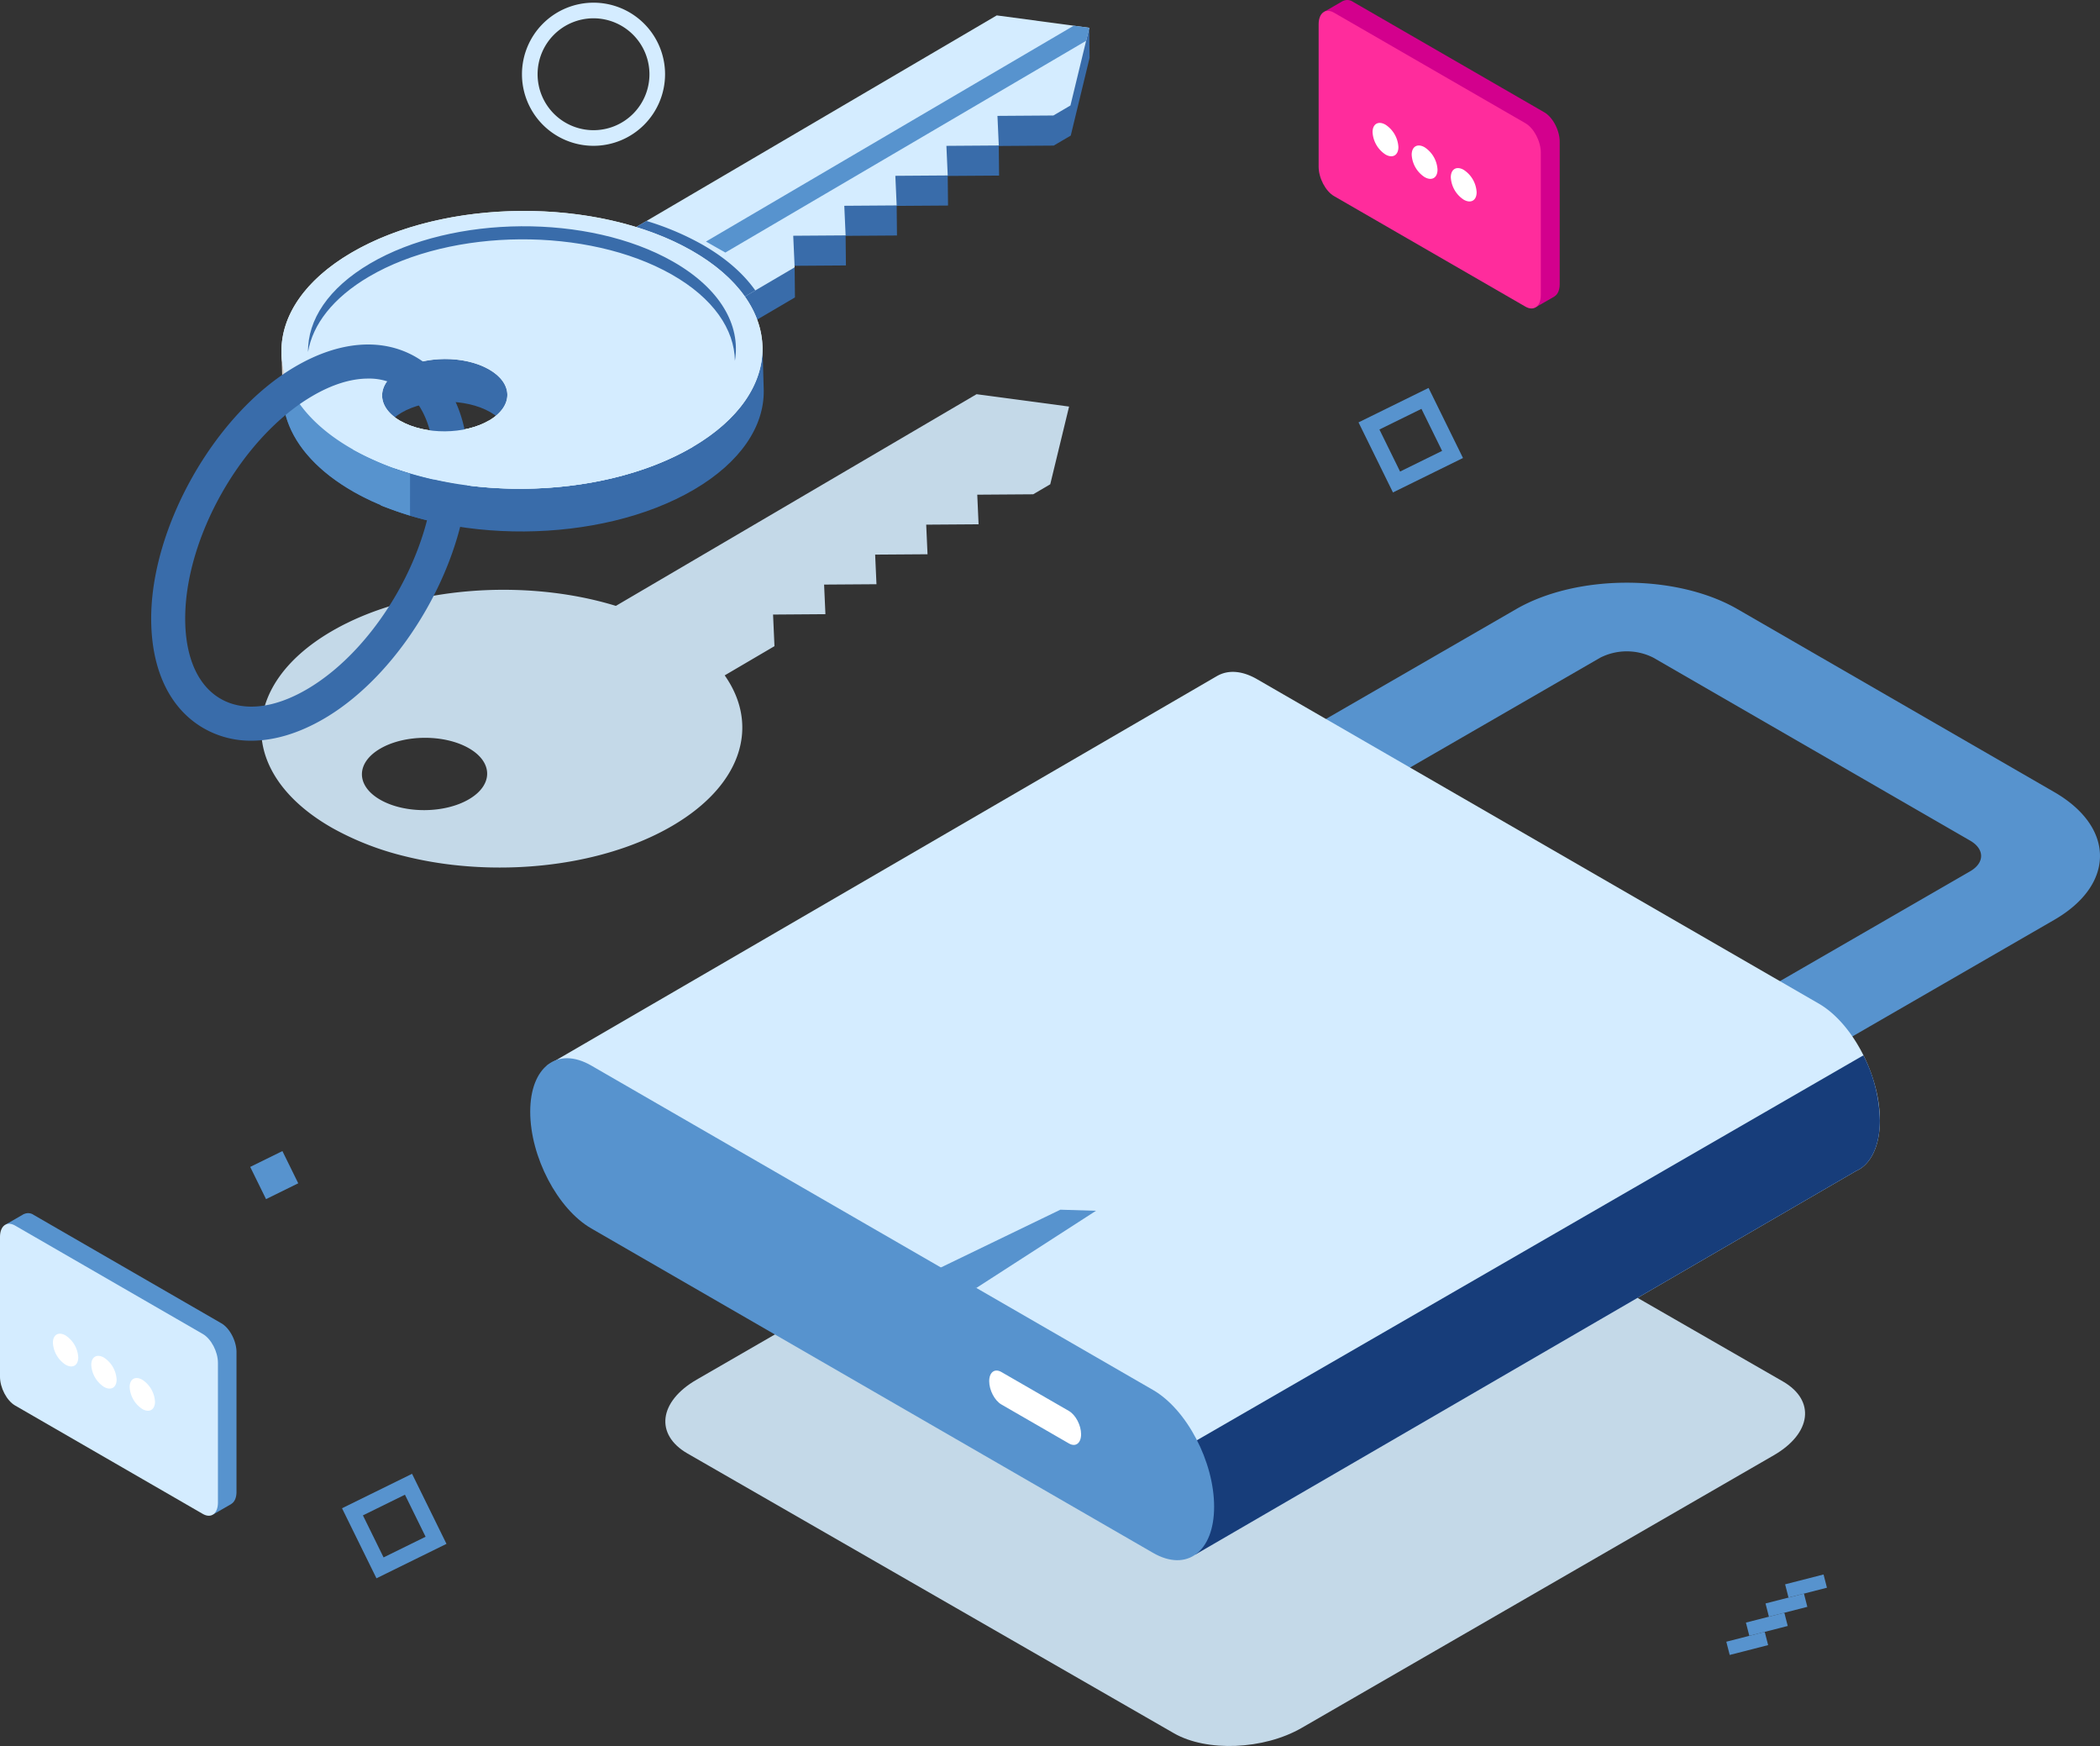 <svg xmlns="http://www.w3.org/2000/svg" width="606.588" height="504.194" viewBox="0 0 606.588 504.194"><rect x="0" y="0" width="606.588" height="504.194" fill="#333333" stroke="none"/><defs><style>.a{fill:#5793ce;}.b{fill:#c4d9e8;}.c{fill:#d4ecff;}.d{fill:#173d7a;}.e{fill:#fff;}.f{fill:#396caa;}.g{fill:#d3d0cf;}.h{fill:#f2f2f2;}.i{fill:#d3008d;}.j{fill:#ff2c9c;}</style></defs><g transform="translate(-138.978 -35.091)"><g transform="translate(-125.562 -46.975)"><g transform="translate(763.187 536.732)"><rect class="a" width="3.945" height="11.459" transform="matrix(0.248, 0.969, -0.969, 0.248, 28.089, 0)"/><rect class="a" width="3.945" height="11.459" transform="translate(22.426 5.524) rotate(75.627)"/><rect class="a" width="3.945" height="11.459" transform="translate(16.764 11.048) rotate(75.627)"/><rect class="a" width="3.945" height="11.459" transform="translate(11.101 16.572) rotate(75.624)"/></g><g transform="translate(308.209 86.516)"><path class="b" d="M507.656,137.13,403.471,198.257c-26.415-8.106-60.069-5.6-82.277,7.43-27.02,15.852-26.842,41.25.4,56.724a83.124,83.124,0,0,0,20.5,8.038,109.335,109.335,0,0,0,16.289,2.81c21.668,2.109,44.793-1.755,61.464-11.536,20.192-11.848,25.189-29.022,15.059-43.4l14.376-8.435-.407-9.127L464,200.651l-.382-8.546L478.746,192l-.382-8.549,15.131-.105-.383-8.546,15.129-.105-.38-8.549,16.152-.114,4.929-2.89L534.38,140.7ZM361.045,254.09c-7.035,4.126-18.486,4.207-25.577.18s-7.139-10.641-.1-14.767,18.486-4.207,25.577-.18S368.078,249.964,361.045,254.09Z" transform="translate(-269.245 -27.744)"/><path class="b" d="M504.4,420.222l-140.51-80.788c-9.46-5.462-8.274-15,2.65-21.308l136.373-78.735c10.924-6.307,27.448-6.992,36.909-1.53l140.51,80.788c9.46,5.462,8.274,15-2.648,21.308L541.3,418.692C530.38,425,513.855,425.684,504.4,420.222Z" transform="translate(-208.99 75.835)"/><g transform="translate(109.486 163.814)"><g transform="translate(195.222)"><path class="a" d="M588.482,312.535,564.188,298.51,653.754,246.8c4.23-2.444,4.23-6.417,0-8.859l-91.5-52.827a16.974,16.974,0,0,0-15.344,0l-89.566,51.711L433.054,222.8l89.566-51.711c17.624-10.175,46.3-10.175,63.927,0l91.5,52.827c17.624,10.176,17.624,26.733,0,36.908Z" transform="translate(-433.054 -163.457)"/></g><g transform="translate(0 25.758)"><path class="c" d="M726.02,305.412c0-12.987-7.9-28.073-17.637-33.7l-162.275-93.69c-4.362-2.518-8.348-2.7-11.426-.976l-.008-.006L340.918,289.634,528.286,430.822,719.173,320.03a8.847,8.847,0,0,0,1.687-.978l0,0h0C724.048,316.636,726.02,311.9,726.02,305.412Z" transform="translate(-336.173 -175.917)"/><path class="d" d="M444.258,373.654,635.145,262.863a8.84,8.84,0,0,0,1.687-.978l0,0h0c3.186-2.415,5.158-7.151,5.158-13.638a43.266,43.266,0,0,0-4.753-18.767L419.644,355.106Z" transform="translate(-252.145 -118.749)"/><path class="a" d="M518.534,372.719l-162.277-93.69c-9.739-5.623-17.635-20.711-17.635-33.7h0c0-12.987,7.9-18.956,17.635-13.332l162.277,93.69c9.739,5.623,17.635,20.709,17.635,33.7h0C536.169,372.374,528.274,378.342,518.534,372.719Z" transform="translate(-338.623 -118.315)"/></g><path class="e" d="M425.779,294.559,406.27,283.3c-1.941-1.121-3.517-4.126-3.517-6.717h0c0-2.588,1.575-3.777,3.517-2.657l19.51,11.255c1.941,1.12,3.515,4.128,3.515,6.717h0C429.294,294.491,427.72,295.679,425.779,294.559Z" transform="translate(-270.174 -45.994)"/></g><path class="f" d="M343.029,164.833l33.34,18.939,34.02-19.961-.091-8.683-.29.17-.027-.613,15.13-.105-.089-8.549,14.837-.1-.089-8.549,14.837-.1-.089-8.55,14.837-.1-.089-8.55,15.861-.111,4.928-2.891,5.439-22.442-.09-8.683-2.625,8.32-24.01-3.207Z" transform="translate(-224.434 -82.376)"/><g transform="translate(37.634)"><g transform="translate(80.87)"><path class="c" d="M376.326,176.932l34.02-19.96-.408-9.126,15.13-.106-.382-8.547,15.13-.106-.382-8.547,15.13-.106-.382-8.547,15.13-.106-.382-8.547,16.154-.113,4.928-2.891,5.439-22.441-26.725-3.57-125.74,73.774Z" transform="translate(-342.985 -84.219)"/></g><g transform="translate(80.87 59.358)"><path class="f" d="M398.981,132.995c-3.426-4.864-8.569-9.411-15.453-13.322a79.759,79.759,0,0,0-15.97-6.742l-24.573,14.416,33.34,18.939Z" transform="translate(-342.985 -112.931)"/></g><g transform="translate(122.611 2.971)"><path class="a" d="M472.988,90.021l.913-3.766-4.484-.6-106.24,62.334,5.6,3.178Z" transform="translate(-363.176 -85.656)"/></g><g transform="translate(0.009 97.504)"><path class="g" d="M304.239,143.726l-.367-12.343,3.951,8.336Z" transform="translate(-303.872 -131.383)"/></g><path class="f" d="M324.594,186.314c27.239,15.474,71.227,15.168,98.247-.686,13.547-7.949,20.254-18.3,20.144-28.587l0,.006-.378-13.078-2.22,2.475c-3.134-6.446-9.107-12.516-17.947-17.537-27.242-15.474-71.227-15.166-98.247.686S297.352,170.842,324.594,186.314Zm39.348-23.086c7.091,4.029,7.139,10.641.1,14.767s-18.486,4.207-25.577.18-7.139-10.641-.1-14.767S356.851,159.2,363.942,163.228Z" transform="translate(-303.677 -48.698)"/><g transform="translate(0 56.463)"><path class="h" d="M324.414,180.347c27.242,15.474,71.229,15.166,98.249-.686s26.84-41.25-.4-56.724-71.227-15.166-98.247.688S297.174,164.873,324.414,180.347Zm39.35-23.086c7.091,4.027,7.138,10.639.1,14.767s-18.486,4.207-25.577.178-7.139-10.639-.1-14.767S356.673,153.232,363.764,157.261Z" transform="translate(-303.867 -111.531)"/></g><path class="a" d="M355.8,167.51c-5.993.936-12.623.118-17.341-2.561-5.086-2.89-6.527-7.1-4.354-10.781l-12.34-9.785s-6.45-7.277-12.836-14.492c-9.936,14.523-4.705,31.63,15.656,43.2,8.983,5.1,19.047,8,30.463,9.681Z" transform="translate(-303.673 -35.472)"/><g transform="translate(0 56.463)"><path class="c" d="M324.414,180.347a82.96,82.96,0,0,0,20.5,8.038A109.064,109.064,0,0,0,361.2,191.2c21.668,2.109,44.793-1.755,61.464-11.536,27.02-15.855,26.84-41.25-.4-56.724s-71.227-15.166-98.247.688S297.174,164.873,324.414,180.347Zm39.35-23.086c7.091,4.027,7.138,10.639.1,14.767s-18.486,4.207-25.577.178-7.139-10.639-.1-14.767S356.673,153.232,363.764,157.261Z" transform="translate(-303.867 -111.531)"/></g><g transform="translate(7.675 60.887)"><path class="f" d="M307.582,149.958c1.325-7.906,7.186-15.629,17.622-21.753,24.041-14.106,63.176-14.378,87.412-.612,12.044,6.843,18.129,15.865,18.267,24.941,1.726-10.306-4.263-20.924-17.978-28.713-24.236-13.769-63.373-13.494-87.412.61C313.4,131.525,307.444,140.77,307.582,149.958Z" transform="translate(-307.58 -113.67)"/></g></g><g transform="translate(0 95.033)"><path class="f" d="M314.587,244.6a27.254,27.254,0,0,1-13.63-3.517c-9.762-5.538-15.2-16.671-15.292-31.347-.192-26.766,18.439-59.565,41.529-73.114,12.65-7.424,24.992-8.462,34.754-2.915a27.3,27.3,0,0,1,10.105,10.105c3.386,5.77,5.131,12.917,5.187,21.244.19,26.766-18.443,59.567-41.533,73.114C328.42,242.444,321.234,244.6,314.587,244.6ZM348.3,140.027c-4.9,0-10.4,1.7-16.132,5.067-20.392,11.964-36.849,40.932-36.679,64.576.074,11.017,3.74,19.14,10.32,22.873s15.431,2.729,24.932-2.845c20.394-11.964,36.849-40.932,36.683-64.576-.043-6.487-1.371-12.137-3.837-16.338h0a17.065,17.065,0,0,0-15.288-8.757Z" transform="translate(-285.663 -130.188)"/></g><path class="c" d="M323.917,150.432l19.394,4.753,2.785-14.391c-7.033,4.126-18.486,4.207-25.577.178Z" transform="translate(-248.461 -23.834)"/><path class="c" d="M313.806,146.088a82.961,82.961,0,0,0,20.5,8.038,109.061,109.061,0,0,0,16.289,2.812c21.668,2.109,44.793-1.755,61.464-11.536l-78.979-1.774Z" transform="translate(-255.625 -20.809)"/><path class="f" d="M336.778,151.923a114.674,114.674,0,0,1-17.153-4.42v12.119a94.081,94.081,0,0,0,16.944,4.343C354.652,166.353,336.778,151.923,336.778,151.923Z" transform="translate(-249.414 -16.673)"/><path class="a" d="M329.7,150.776a80.443,80.443,0,0,1-11.172-4.122c-10.564-4.945,2.8,13.376,2.8,13.376s3.6,1.435,8.373,2.9Z" transform="translate(-254.927 -18.484)"/></g><path class="a" d="M444.2,251.349,409.64,273.635,392.819,270.9l41.088-19.862Z" transform="translate(136.918 180.356)"/><path class="c" d="M358.137,123.774A20.666,20.666,0,1,1,378.8,103.108,20.69,20.69,0,0,1,358.137,123.774Zm0-36.822a16.155,16.155,0,1,0,16.154,16.156A16.173,16.173,0,0,0,358.137,86.952Z" transform="translate(77.844 0.399)"/><path class="a" d="M322.275,318.106l-9.948-20.229,20.229-9.946L342.5,308.16Zm-3.911-18.174,5.966,12.139,12.137-5.966L330.5,293.968Z" transform="translate(51.006 219.73)"/><path class="a" d="M464.3,166.434,454.354,146.2l20.229-9.946,9.946,20.231Zm-3.911-18.176,5.966,12.139,12.137-5.966-5.964-12.139Z" transform="translate(202.598 57.838)"/><rect class="a" width="10.364" height="10.364" transform="translate(336.814 419.038) rotate(-26.18)"/><g transform="translate(645.431 82.067)"><path class="i" d="M513.093,114.5,457.816,82.584a2.828,2.828,0,0,0-2.857-.229l0-.035-5.363,3.1,3.769,1.377v40.256c0,3.275,1.991,7.081,4.447,8.5l52.835,30.5v4.724l5.417-3.12-.029-.01c.916-.558,1.5-1.784,1.5-3.545V123C517.542,119.722,515.551,115.916,513.093,114.5Z" transform="translate(-447.907 -82.067)"/><path class="j" d="M508.507,168.994,453.23,137.078c-2.456-1.418-4.449-5.222-4.449-8.5v-41.1c0-3.275,1.993-4.782,4.449-3.364l55.277,31.916c2.456,1.418,4.449,5.222,4.449,8.5v41.1C512.956,168.907,510.963,170.412,508.507,168.994Z" transform="translate(-448.781 -80.451)"/><g transform="translate(15.578 35.494)"><path class="e" d="M463.777,106.205c0,2.377-1.67,3.343-3.732,2.152a8.244,8.244,0,0,1-3.729-6.458c0-2.38,1.67-3.343,3.729-2.154A8.241,8.241,0,0,1,463.777,106.205Z" transform="translate(-456.316 -99.236)"/><path class="e" d="M469.241,109.36c0,2.38-1.67,3.343-3.729,2.154a8.242,8.242,0,0,1-3.729-6.46c0-2.377,1.668-3.343,3.729-2.154A8.251,8.251,0,0,1,469.241,109.36Z" transform="translate(-450.482 -95.868)"/><path class="e" d="M474.706,112.516c0,2.377-1.668,3.341-3.729,2.152a8.244,8.244,0,0,1-3.729-6.46c0-2.377,1.67-3.341,3.729-2.152A8.239,8.239,0,0,1,474.706,112.516Z" transform="translate(-444.649 -92.5)"/></g></g><g transform="translate(264.54 432.383)"><path class="a" d="M327.632,283.334,273.4,252.026a2.772,2.772,0,0,0-2.8-.225l0-.035-5.261,3.039s2.33.85,3.7,1.35v39.493c0,3.213,1.954,6.944,4.364,8.336l51.833,29.927v4.633l5.315-3.06-.029-.01c.9-.548,1.474-1.749,1.474-3.477V291.672C332,288.459,330.043,284.726,327.632,283.334Z" transform="translate(-263.683 -251.518)"/><path class="c" d="M323.133,336.8,268.9,305.486c-2.411-1.391-4.364-5.123-4.364-8.338V256.827c0-3.215,1.954-4.691,4.364-3.3l54.229,31.31c2.411,1.391,4.364,5.123,4.364,8.336V333.5C327.5,336.709,325.543,338.188,323.133,336.8Z" transform="translate(-264.54 -249.933)"/><g transform="translate(15.282 34.821)"><path class="e" d="M279.25,275.2c0,2.332-1.637,3.279-3.659,2.111a8.09,8.09,0,0,1-3.659-6.336c0-2.334,1.639-3.279,3.659-2.113A8.085,8.085,0,0,1,279.25,275.2Z" transform="translate(-271.932 -268.361)"/><path class="e" d="M284.612,278.294c0,2.334-1.639,3.279-3.659,2.113a8.085,8.085,0,0,1-3.659-6.339c0-2.332,1.637-3.279,3.659-2.111A8.09,8.09,0,0,1,284.612,278.294Z" transform="translate(-266.209 -265.057)"/><path class="e" d="M289.974,281.39c0,2.332-1.639,3.279-3.659,2.111a8.081,8.081,0,0,1-3.659-6.336c0-2.334,1.637-3.279,3.659-2.113A8.093,8.093,0,0,1,289.974,281.39Z" transform="translate(-260.486 -261.753)"/></g></g></g></g></svg>